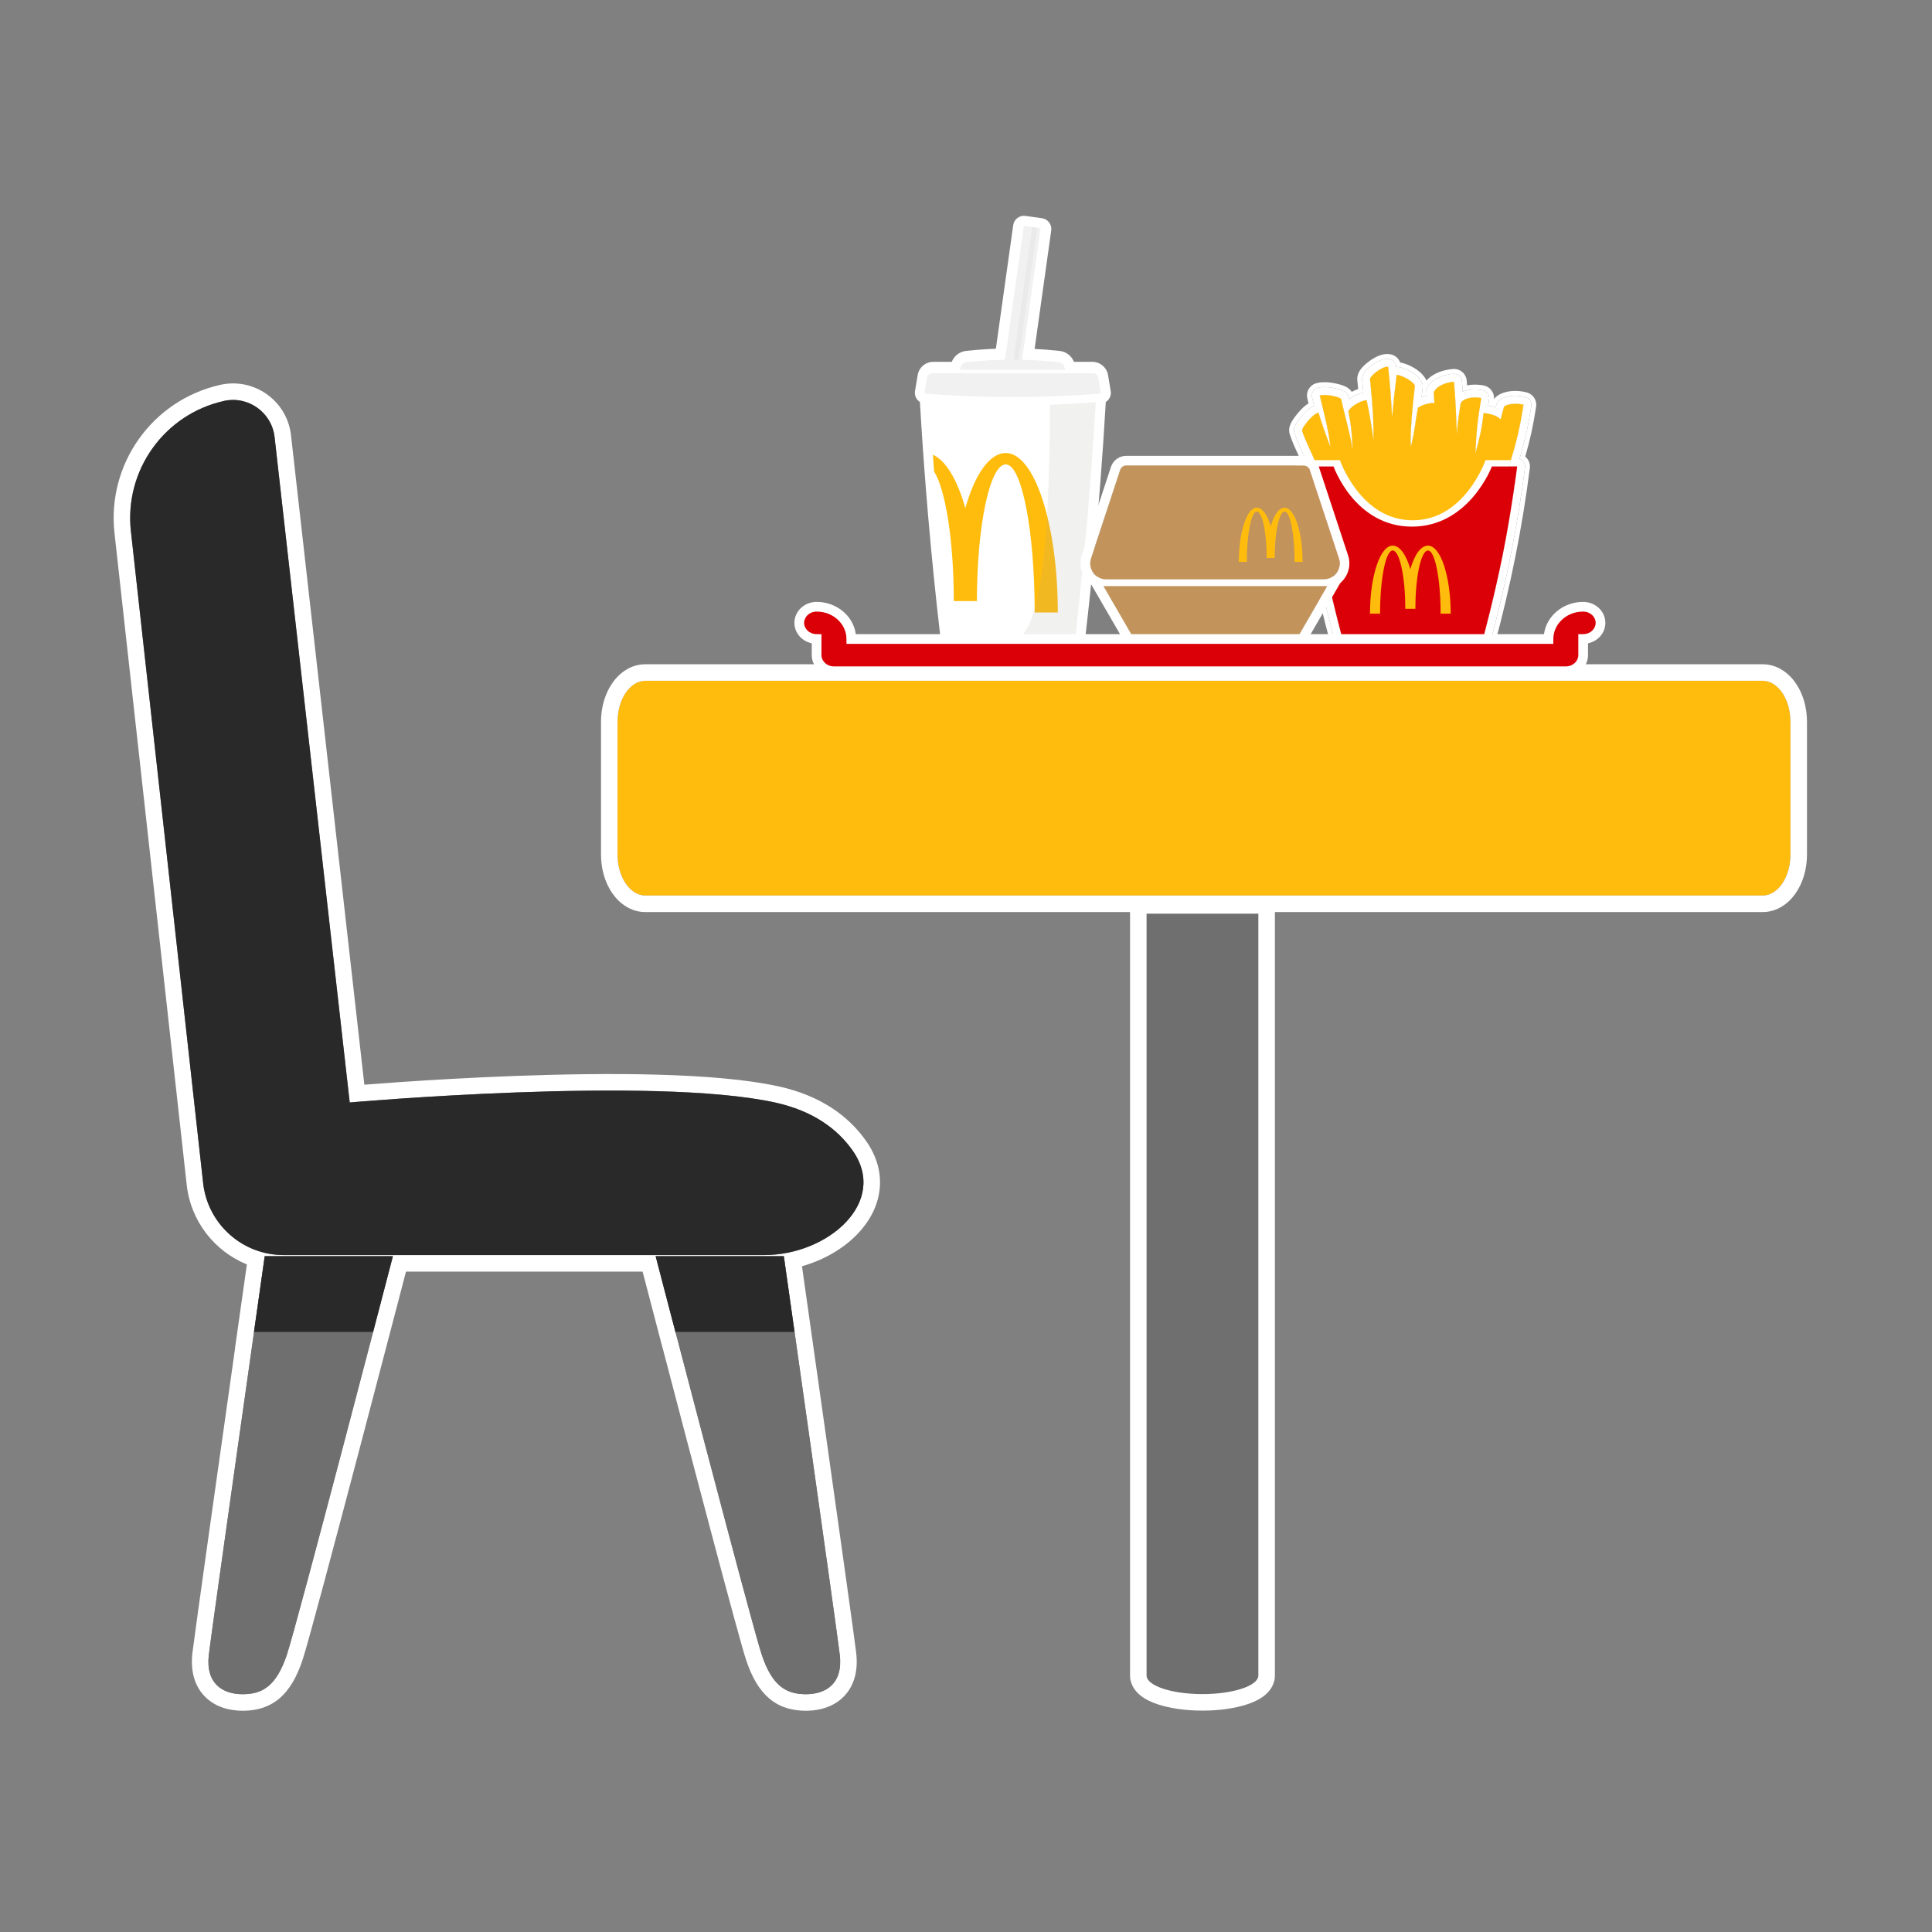 <svg width="170" height="170" viewBox="0 0 170 170" fill="none" xmlns="http://www.w3.org/2000/svg">
<rect x="0" y="0" width="170" height="170" fill="#808080" stroke="none"/>
<path d="M19.376 33.865C22.359 33.194 25.263 35.261 25.606 38.299L32.059 95.445C32.797 95.386 33.799 95.311 35.005 95.227C37.682 95.043 41.366 94.82 45.39 94.672C53.369 94.379 62.906 94.364 68.496 95.589C72.227 96.406 74.668 98.213 76.199 100.381C77.194 101.788 77.577 103.295 77.387 104.768C77.2 106.217 76.477 107.499 75.496 108.536C74.245 109.859 72.496 110.869 70.567 111.421C70.581 111.519 70.596 111.624 70.612 111.734C70.738 112.628 70.92 113.908 71.138 115.451C71.575 118.537 72.162 122.679 72.757 126.901C73.947 135.329 75.18 144.118 75.336 145.419C75.527 147.014 75.165 148.384 74.192 149.335C73.32 150.187 72.171 150.493 71.128 150.528L70.921 150.531C69.84 150.531 68.728 150.303 67.744 149.497C66.801 148.724 66.148 147.558 65.647 146.052C64.997 144.103 60.857 128.355 58.318 118.654H58.311L58.027 117.568C57.512 115.6 57.077 113.934 56.771 112.76C56.684 112.43 56.608 112.138 56.543 111.89H35.723C35.69 112.015 35.655 112.151 35.617 112.297C35.385 113.186 35.053 114.458 34.652 115.993C33.849 119.064 32.769 123.187 31.661 127.397C29.455 135.773 27.105 144.61 26.625 146.052C26.123 147.558 25.47 148.723 24.527 149.496C23.605 150.252 22.571 150.5 21.554 150.528L21.351 150.531C20.257 150.531 19.01 150.244 18.08 149.336C17.107 148.385 16.744 147.014 16.935 145.419C17.144 143.68 19.294 128.455 20.682 118.654H20.675L20.91 116.997C21.188 115.029 21.424 113.363 21.591 112.189C21.642 111.831 21.686 111.519 21.723 111.257C18.886 110.102 16.785 107.47 16.429 104.257L10.074 46.904C9.4 40.823 13.407 35.207 19.376 33.865ZM23.294 110.538C23.294 110.538 22.906 113.265 22.349 117.201H22.355C20.989 126.851 18.597 143.772 18.378 145.592C18.071 148.155 19.609 149.077 21.351 149.077C23.093 149.077 24.323 148.36 25.246 145.592C26.168 142.825 34.573 110.538 34.573 110.538H23.294ZM57.693 110.538C57.693 110.538 58.403 113.265 59.433 117.201H59.439C61.953 126.81 66.371 143.629 67.026 145.592C67.948 148.36 69.179 149.077 70.921 149.077C72.663 149.077 74.201 148.155 73.893 145.592C73.585 143.03 68.973 110.538 68.973 110.538H57.693ZM24.162 38.462C23.916 36.284 21.833 34.802 19.695 35.283C14.448 36.463 10.927 41.399 11.519 46.744L17.874 104.097C18.274 107.706 21.323 110.436 24.954 110.436H67.268C72.849 110.436 78.231 105.777 75.012 101.22C73.7 99.363 71.58 97.753 68.185 97.009C57.422 94.652 30.773 97.009 30.773 97.009L24.162 38.462Z" fill="white"/>
<path d="M54.336 63.511C54.336 61.518 55.434 59.902 56.789 59.902H155.093C156.448 59.902 157.546 61.518 157.546 63.511V75.192C157.546 77.184 156.448 78.8 155.093 78.8H56.789C55.434 78.8 54.336 77.184 54.336 75.192V63.511Z" fill="#FFBC0D"/>
<path d="M52.883 75.193V63.511C52.883 62.262 53.225 61.066 53.853 60.142C54.476 59.226 55.488 58.449 56.789 58.449V59.903C55.435 59.903 54.337 61.518 54.337 63.511V75.193L54.339 75.378C54.405 77.284 55.477 78.8 56.789 78.8H155.093L155.22 78.796C156.474 78.702 157.48 77.223 157.544 75.378L157.546 75.193V63.511C157.546 61.581 156.516 60.005 155.22 59.908L155.093 59.903V58.449C156.395 58.449 157.407 59.226 158.03 60.142C158.658 61.066 159 62.262 159 63.511V75.193C159 76.442 158.658 77.637 158.03 78.561C157.407 79.478 156.395 80.254 155.093 80.254H56.789C55.488 80.254 54.476 79.478 53.853 78.561C53.225 77.637 52.883 76.442 52.883 75.193ZM155.093 58.449V59.903H56.789V58.449H155.093Z" fill="white"/>
<path d="M110.727 80.393H100.887V147.426C100.887 148.332 103.09 149.066 105.807 149.066C108.524 149.066 110.727 148.332 110.727 147.426L110.727 147.421V80.393Z" fill="#6F6F6F"/>
<path d="M100.887 80.393V147.427C100.888 148.333 103.09 149.067 105.807 149.067C108.439 149.067 110.589 148.378 110.721 147.511L110.727 147.427V80.393H100.887ZM112.181 147.427C112.181 148.29 111.655 148.88 111.24 149.207C110.809 149.547 110.275 149.789 109.746 149.965C108.671 150.323 107.278 150.52 105.807 150.52C104.336 150.52 102.944 150.323 101.869 149.965C101.339 149.789 100.805 149.547 100.374 149.207C99.96 148.88 99.434 148.29 99.434 147.428V78.939H112.181V147.427Z" fill="white"/>
<path d="M24.953 110.435H67.267C72.848 110.435 78.231 105.776 75.011 101.219C73.699 99.362 71.579 97.752 68.184 97.008C57.422 94.651 30.772 97.008 30.772 97.008L24.161 38.462C23.915 36.284 21.832 34.801 19.694 35.282C14.447 36.462 10.926 41.398 11.518 46.743L17.873 104.096C18.273 107.705 21.322 110.435 24.953 110.435Z" fill="#292929"/>
<path d="M18.375 145.592C18.683 143.029 23.295 110.537 23.295 110.537H34.57C34.57 110.537 26.165 142.824 25.243 145.592C24.32 148.359 23.09 149.076 21.348 149.076C19.605 149.076 18.068 148.154 18.375 145.592Z" fill="#6F6F6F"/>
<path d="M73.89 145.592C73.583 143.029 68.97 110.537 68.97 110.537H57.696C57.696 110.537 66.1 142.824 67.023 145.592C67.945 148.359 69.176 149.076 70.918 149.076C72.66 149.076 74.198 148.154 73.89 145.592Z" fill="#6F6F6F"/>
<path d="M22.348 117.199C22.905 113.264 23.292 110.537 23.292 110.537H34.567C34.567 110.537 33.857 113.263 32.828 117.199H22.348Z" fill="#292929"/>
<path d="M69.911 117.199C69.354 113.264 68.967 110.537 68.967 110.537H57.692C57.692 110.537 58.402 113.263 59.431 117.199H69.911Z" fill="#292929"/>
<path d="M87.818 30.892L87.595 30.9C86.742 30.934 85.889 30.997 85.035 31.089L84.995 31.094C84.481 31.166 84.056 31.531 83.906 32.027L83.899 32.052L82.123 32.052C81.546 32.052 81.053 32.471 80.959 33.041L80.725 34.445L80.721 34.476C80.68 34.801 80.858 35.103 81.138 35.236L81.152 35.242L81.159 35.355C81.241 36.773 81.332 38.195 81.431 39.616L81.492 40.468C81.615 42.173 81.751 43.875 81.898 45.576C82.193 48.976 82.538 52.385 82.933 55.802C82.973 56.145 83.244 56.415 83.587 56.452C85.432 56.652 87.279 56.752 89.125 56.752L89.448 56.751C91.188 56.74 92.926 56.641 94.663 56.452C95.005 56.415 95.277 56.145 95.317 55.802C95.71 52.402 96.055 48.993 96.351 45.576L96.424 44.721C96.689 41.59 96.911 38.466 97.091 35.349L97.098 35.242L97.11 35.236C97.4 35.1 97.581 34.782 97.524 34.445L97.291 33.041L97.284 33.003C97.174 32.452 96.691 32.052 96.127 32.052L94.35 32.052L94.343 32.027C94.189 31.518 93.746 31.146 93.214 31.089L92.919 31.059C92.23 30.99 91.542 30.94 90.853 30.908L90.796 30.906L92.29 20.25C92.347 19.845 92.066 19.471 91.662 19.414L90.201 19.209C89.798 19.152 89.425 19.433 89.368 19.838L87.818 30.892Z" fill="white"/>
<path d="M90.23 18.998L91.69 19.203C92.211 19.277 92.572 19.759 92.499 20.28L91.037 30.704C91.671 30.736 92.305 30.783 92.939 30.846L93.235 30.878C93.808 30.939 94.292 31.315 94.501 31.839H96.125C96.791 31.839 97.362 32.311 97.491 32.962L97.492 32.965L97.499 33.003L97.5 33.006L97.733 34.41C97.799 34.804 97.613 35.175 97.3 35.373C97.165 37.708 97.008 40.048 96.826 42.391L96.635 44.74L96.562 45.594C96.266 49.013 95.92 52.424 95.527 55.827C95.476 56.269 95.126 56.617 94.684 56.664C92.94 56.853 91.195 56.953 89.448 56.965L89.124 56.966C87.27 56.966 85.415 56.865 83.562 56.664C83.12 56.616 82.77 56.269 82.719 55.827C82.324 52.408 81.979 48.997 81.684 45.594C81.61 44.744 81.54 43.892 81.472 43.041L81.278 40.483L81.217 39.632C81.118 38.211 81.027 36.79 80.945 35.373C80.643 35.182 80.46 34.828 80.507 34.449L80.508 34.445L80.512 34.414L80.747 33.006C80.859 32.333 81.439 31.84 82.121 31.839H83.746C83.949 31.329 84.411 30.96 84.963 30.883L84.967 30.883L85.007 30.878H85.011C85.869 30.785 86.727 30.721 87.585 30.687L87.629 30.684L89.155 19.808C89.228 19.288 89.709 18.924 90.23 18.998ZM90.17 19.42C89.884 19.38 89.618 19.58 89.578 19.868L88.003 31.098L87.825 31.105L87.602 31.113L87.603 31.113C86.755 31.147 85.907 31.209 85.059 31.301L85.019 31.306L85.018 31.306C84.59 31.367 84.235 31.672 84.109 32.086L84.102 32.113L84.057 32.266H82.121C81.649 32.266 81.245 32.609 81.168 33.077L80.934 34.475L80.93 34.507C80.904 34.734 81.028 34.947 81.224 35.041L81.238 35.048L81.354 35.1L81.363 35.228L81.371 35.342V35.344C81.453 36.76 81.543 38.182 81.642 39.602L81.703 40.453C81.827 42.157 81.961 43.858 82.109 45.557C82.403 48.956 82.749 52.363 83.144 55.778C83.172 56.022 83.365 56.214 83.608 56.241C85.446 56.44 87.284 56.539 89.122 56.539L89.445 56.538C91.178 56.527 92.909 56.428 94.639 56.241C94.882 56.214 95.075 56.022 95.103 55.778C95.496 52.38 95.841 48.973 96.137 45.557L96.21 44.704L96.4 42.358C96.583 40.014 96.741 37.674 96.876 35.337V35.334L96.884 35.227L96.893 35.099L97.011 35.047L97.018 35.043L97.092 35.002C97.254 34.89 97.347 34.69 97.312 34.48L97.079 33.077L97.073 33.045L97.053 32.962C96.933 32.554 96.558 32.266 96.125 32.266H94.188L94.144 32.111L94.137 32.089C94.008 31.662 93.637 31.35 93.191 31.301L92.896 31.271C92.382 31.22 91.869 31.179 91.355 31.149L90.842 31.122L90.785 31.12L90.55 31.109L92.077 20.22C92.117 19.932 91.917 19.666 91.631 19.626L90.17 19.42Z" fill="white"/>
<path fill-rule="evenodd" clip-rule="evenodd" d="M81.789 35.383C81.789 35.383 85.446 35.681 89.104 35.681C92.761 35.681 96.418 35.383 96.418 35.383C96.418 35.383 96.121 40.52 95.672 45.683C95.223 50.846 94.627 55.983 94.627 55.983C94.627 55.983 91.865 56.282 89.104 56.282C86.342 56.282 83.58 55.983 83.58 55.983C83.58 55.983 82.982 50.82 82.535 45.683C82.089 40.545 81.789 35.383 81.789 35.383Z" fill="white"/>
<mask id="mask0_4480_42415" style="mask-type:luminance" maskUnits="userSpaceOnUse" x="81" y="35" width="16" height="22">
<path fill-rule="evenodd" clip-rule="evenodd" d="M81.789 35.383C81.789 35.383 85.446 35.681 89.104 35.681C92.761 35.681 96.418 35.383 96.418 35.383C96.418 35.383 96.121 40.52 95.672 45.683C95.223 50.846 94.627 55.983 94.627 55.983C94.627 55.983 91.865 56.282 89.104 56.282C86.342 56.282 83.58 55.983 83.58 55.983C83.58 55.983 82.982 50.82 82.535 45.683C82.089 40.545 81.789 35.383 81.789 35.383Z" fill="white"/>
</mask>
<g mask="url(#mask0_4480_42415)">
</g>
<path fill-rule="evenodd" clip-rule="evenodd" d="M84.942 44.702C84.243 42.24 83.235 40.519 82.086 40.014C82.085 40.011 82.085 40.011 82.194 41.489C83.201 43.091 83.926 47.591 83.926 52.891H85.96C85.96 46.249 87.098 40.864 88.502 40.864C89.906 40.864 91.044 46.697 91.044 53.893H93.078C93.078 46.144 91.029 39.861 88.502 39.861C87.064 39.861 85.782 41.749 84.942 44.702Z" fill="#FFBC0D"/>
<path fill-rule="evenodd" clip-rule="evenodd" d="M96.416 35.383C96.416 35.383 96.119 40.52 95.67 45.683C95.221 50.846 94.625 55.983 94.625 55.983C94.625 55.983 91.863 56.282 89.102 56.282C91.278 56.282 92.373 49.395 92.385 35.621C94.625 35.532 96.416 35.383 96.416 35.383Z" fill="#A0A09F" fill-opacity="0.15"/>
<path d="M90.086 19.875L91.564 20.083L89.854 32.249L88.347 32.247L90.086 19.875Z" fill="#F1F1F1"/>
<path d="M90.824 19.979L91.268 20.041L89.552 32.248L89.1 32.248L90.824 19.979Z" fill="#EAEAEA"/>
<path fill-rule="evenodd" clip-rule="evenodd" d="M82.018 32.846H96.187C96.406 32.846 96.592 33.004 96.628 33.22L96.865 34.637C94.277 34.836 91.69 34.936 89.102 34.936C86.515 34.936 83.927 34.836 81.34 34.637L81.576 33.22C81.612 33.004 81.799 32.846 82.018 32.846Z" fill="#F1F1F1"/>
<path fill-rule="evenodd" clip-rule="evenodd" d="M85.042 31.868C86.395 31.723 87.748 31.65 89.1 31.65C90.453 31.65 91.805 31.723 93.158 31.868C93.41 31.895 93.617 32.078 93.675 32.324L93.728 32.546H84.473L84.525 32.324C84.584 32.078 84.791 31.895 85.042 31.868Z" fill="#F1F1F1"/>
<path fill-rule="evenodd" clip-rule="evenodd" d="M119.857 33.429C119.81 32.946 120.166 32.55 120.731 32.131C121.26 31.739 121.785 31.509 122.267 31.594C122.572 31.647 122.805 31.896 122.838 32.204L122.847 32.283L122.865 32.282C122.894 32.281 122.924 32.282 122.954 32.284L122.985 32.288C123.96 32.417 125.28 33.267 125.188 34.056C125.167 34.232 125.148 34.404 125.129 34.572L125.087 34.952L125.126 34.939C125.238 34.902 125.354 34.87 125.471 34.844L125.476 34.843L125.461 34.631L125.458 34.582C125.457 34.516 125.466 34.45 125.484 34.386C125.721 33.531 126.743 32.985 127.884 32.894C128.266 32.864 128.601 33.148 128.633 33.531C128.652 33.759 128.669 33.977 128.685 34.188L128.706 34.469L128.712 34.466C129.207 34.257 129.829 34.218 130.427 34.33L130.479 34.34C130.847 34.415 131.09 34.768 131.028 35.138C131.009 35.248 130.991 35.355 130.974 35.459L130.936 35.694L131.04 35.712C131.226 35.744 131.403 35.787 131.569 35.84L131.605 35.852L131.627 35.765L131.653 35.666C131.856 34.866 133.229 34.662 134.242 34.945C134.581 35.039 134.797 35.373 134.743 35.721C134.478 37.447 134.212 38.663 133.746 40.232L133.701 40.38L133.715 40.385C134.014 40.483 134.22 40.777 134.192 41.106L134.189 41.134C133.862 43.712 133.438 46.305 132.918 48.912C132.397 51.518 131.785 54.11 131.082 56.687C131.041 56.838 130.951 56.97 130.826 57.063L129.704 57.898C129.514 58.039 129.267 58.075 129.045 57.992C127.63 57.465 126.028 57.2 124.237 57.2C122.449 57.2 120.899 57.464 119.582 57.987C119.358 58.076 119.103 58.042 118.91 57.898L117.787 57.063C117.662 56.97 117.572 56.837 117.531 56.687C116.822 54.081 116.21 51.489 115.696 48.912C115.181 46.334 114.757 43.741 114.425 41.135C114.383 40.803 114.579 40.503 114.873 40.394L114.874 40.393L114.805 40.237L114.74 40.096L114.478 39.526C114.237 39 114.081 38.626 113.94 38.213L113.898 38.087C113.761 37.669 113.995 37.283 114.487 36.677L114.533 36.62C114.871 36.213 115.221 35.897 115.586 35.726L115.631 35.706L115.449 34.965C115.359 34.597 115.58 34.225 115.946 34.128C116.371 34.015 116.9 34.042 117.448 34.16C117.664 34.206 117.871 34.265 118.037 34.327C118.131 34.363 118.214 34.4 118.286 34.441C118.342 34.473 118.393 34.507 118.443 34.551C118.554 34.648 118.642 34.766 118.682 34.947L118.721 35.118L118.786 35.073C119.16 34.818 119.575 34.626 119.965 34.549L119.951 34.396L119.857 33.429ZM122.49 36.712C122.423 35.245 122.309 33.769 122.146 32.279C121.63 32.188 120.525 33.107 120.55 33.361C120.784 35.737 120.832 36.496 120.851 37.74L120.861 38.73C120.621 37.102 120.509 36.411 120.308 35.486L120.248 35.212C119.57 35.263 118.604 35.984 118.654 36.234C118.869 37.316 118.929 37.851 118.995 39.094L119.018 39.537C118.808 38.357 118.636 37.676 118.431 36.871C118.32 36.43 118.198 35.952 118.056 35.334L118.003 35.1C117.977 34.983 116.786 34.625 116.125 34.8C116.179 35.021 116.233 35.242 116.288 35.463C116.606 36.751 116.924 38.038 117.061 39.306C116.685 38.33 116.335 37.332 116.017 36.305C115.359 36.492 114.522 37.756 114.56 37.87C114.758 38.474 114.993 38.982 115.235 39.504C115.36 39.776 115.488 40.051 115.612 40.345L115.673 40.489L115.926 41.046H115.116C115.446 43.637 115.867 46.213 116.379 48.775C116.89 51.337 117.498 53.913 118.203 56.504L119.325 57.34C120.729 56.782 122.366 56.504 124.237 56.504C126.108 56.504 127.791 56.782 129.288 57.34L130.411 56.504C131.109 53.942 131.718 51.366 132.235 48.775C132.752 46.185 133.173 43.608 133.498 41.046H132.792L132.941 40.489L132.991 40.326C133.515 38.602 133.785 37.371 134.055 35.615C133.337 35.415 132.39 35.59 132.328 35.837C132.292 35.978 132.261 36.096 132.231 36.207L132.039 36.898C131.745 36.571 131.135 36.403 130.541 36.346C130.409 37.55 130.278 38.136 130.026 39.119L129.827 39.891C129.9 38.102 130.004 37.072 130.295 35.301L130.341 35.023C129.671 34.887 128.798 34.998 128.528 35.482C128.363 36.519 128.269 37.124 128.204 37.986L128.19 38.175C128.186 38.075 128.182 37.977 128.179 37.882C128.123 36.4 128.086 35.428 127.964 33.893L127.939 33.588C127.089 33.656 126.3 34.048 126.154 34.572C126.157 34.611 126.16 34.654 126.164 34.7C126.176 34.873 126.192 35.089 126.204 35.27L126.216 35.458C125.632 35.445 124.999 35.697 124.77 35.88C124.667 36.392 124.604 36.823 124.543 37.238C124.449 37.876 124.361 38.477 124.143 39.283C124.143 39.283 124.009 38.336 124.439 34.473L124.496 33.975C124.526 33.718 123.571 33.068 122.893 32.978C122.741 34.224 122.607 35.468 122.49 36.712Z" fill="white"/>
<path d="M120.478 31.789C121.031 31.381 121.679 31.058 122.342 31.174C122.742 31.245 123.066 31.524 123.201 31.893C123.727 31.995 124.296 32.252 124.741 32.583C124.989 32.767 125.216 32.986 125.377 33.232C125.429 33.312 125.475 33.397 125.514 33.486C125.689 33.291 125.898 33.125 126.128 32.988C126.621 32.694 127.227 32.52 127.85 32.47C128.467 32.421 129.008 32.88 129.059 33.496C129.071 33.638 129.081 33.776 129.092 33.91C129.468 33.835 129.867 33.825 130.257 33.873L130.507 33.911L130.51 33.912L130.561 33.922L130.564 33.923C131.125 34.036 131.505 34.551 131.46 35.111C131.725 34.769 132.15 34.578 132.548 34.485C133.117 34.352 133.787 34.376 134.357 34.535C134.905 34.687 135.252 35.225 135.166 35.787C134.907 37.464 134.646 38.672 134.207 40.177C134.484 40.403 134.651 40.757 134.618 41.143L134.617 41.151L134.614 41.18L134.613 41.188C134.285 43.777 133.86 46.38 133.337 48.996C132.815 51.612 132.201 54.213 131.495 56.8C131.429 57.042 131.284 57.256 131.082 57.406L129.96 58.241C129.654 58.468 129.254 58.526 128.897 58.393C127.537 57.887 125.987 57.628 124.238 57.628C122.491 57.628 120.996 57.886 119.74 58.385C119.378 58.528 118.968 58.474 118.656 58.241L117.533 57.406C117.331 57.256 117.186 57.042 117.12 56.8C116.409 54.185 115.795 51.584 115.278 48.996C114.762 46.408 114.336 43.806 114.002 41.189C113.955 40.82 114.092 40.475 114.337 40.239L114.091 39.705L114.09 39.704C113.846 39.172 113.685 38.784 113.537 38.351L113.536 38.349L113.494 38.224L113.493 38.221C113.384 37.886 113.434 37.572 113.57 37.275C113.698 36.997 113.911 36.712 114.156 36.408L114.158 36.407L114.204 36.35L114.205 36.349C114.489 36.008 114.799 35.705 115.139 35.489L115.035 35.068V35.066C114.891 34.473 115.247 33.873 115.838 33.716C116.355 33.579 116.959 33.619 117.538 33.743C117.771 33.793 117.998 33.857 118.188 33.928C118.295 33.969 118.4 34.015 118.497 34.071C118.573 34.113 118.649 34.164 118.725 34.23C118.805 34.3 118.88 34.382 118.944 34.48C119.127 34.382 119.316 34.298 119.507 34.233L119.434 33.471L119.427 33.335C119.431 32.663 119.957 32.175 120.478 31.789ZM122.268 31.595C121.786 31.51 121.261 31.74 120.732 32.132C120.167 32.55 119.811 32.947 119.858 33.429L119.967 34.55C119.576 34.627 119.16 34.819 118.787 35.073L118.722 35.119L118.683 34.948C118.643 34.767 118.556 34.649 118.444 34.552C118.394 34.508 118.342 34.473 118.287 34.442C118.214 34.401 118.131 34.364 118.037 34.328C117.872 34.266 117.665 34.207 117.449 34.161C116.902 34.043 116.372 34.016 115.947 34.129C115.581 34.226 115.36 34.598 115.45 34.965L115.632 35.707L115.587 35.727C115.222 35.898 114.872 36.214 114.534 36.621L114.488 36.678C113.996 37.284 113.762 37.669 113.899 38.088L113.941 38.214C114.082 38.627 114.238 39.001 114.479 39.527L114.741 40.097L114.806 40.238L114.875 40.394L114.873 40.395C114.58 40.504 114.384 40.804 114.426 41.135C114.758 43.742 115.182 46.334 115.697 48.912C116.211 51.49 116.823 54.082 117.531 56.687C117.572 56.838 117.663 56.971 117.788 57.064L118.911 57.899C119.104 58.043 119.359 58.077 119.583 57.988C120.9 57.465 122.45 57.201 124.238 57.201C126.029 57.201 127.631 57.466 129.046 57.993C129.268 58.075 129.516 58.04 129.705 57.899L130.827 57.064C130.952 56.971 131.043 56.838 131.084 56.688C131.786 54.111 132.398 51.519 132.918 48.912C133.439 46.306 133.863 43.714 134.19 41.135L134.192 41.107C134.221 40.778 134.015 40.483 133.716 40.386L133.703 40.381L133.747 40.232C134.212 38.664 134.478 37.447 134.744 35.722C134.798 35.374 134.582 35.04 134.243 34.946C133.23 34.663 131.856 34.867 131.653 35.667L131.629 35.766L131.606 35.853L131.57 35.841C131.405 35.788 131.227 35.745 131.041 35.712L130.937 35.695L130.976 35.459C130.993 35.355 131.01 35.248 131.029 35.139C131.091 34.768 130.848 34.415 130.479 34.341L130.428 34.331C129.83 34.219 129.208 34.258 128.713 34.467L128.706 34.469L128.686 34.188C128.67 33.978 128.653 33.76 128.634 33.532C128.602 33.149 128.267 32.865 127.884 32.895C126.744 32.986 125.722 33.532 125.485 34.386C125.467 34.45 125.458 34.517 125.459 34.583L125.461 34.632L125.477 34.844L125.472 34.845C125.355 34.871 125.239 34.903 125.128 34.939L125.089 34.953L125.13 34.573C125.148 34.405 125.168 34.233 125.189 34.056C125.28 33.268 123.96 32.419 122.985 32.289L122.955 32.285C122.925 32.283 122.895 32.282 122.866 32.283L122.848 32.284L122.839 32.204C122.806 31.897 122.573 31.648 122.268 31.595ZM120.552 33.361C120.527 33.108 121.631 32.19 122.147 32.28C122.31 33.77 122.424 35.245 122.491 36.713C122.608 35.469 122.742 34.225 122.894 32.979C123.572 33.069 124.526 33.718 124.497 33.975L124.441 34.474C124.01 38.337 124.145 39.284 124.145 39.284C124.362 38.478 124.45 37.877 124.544 37.239C124.605 36.824 124.668 36.393 124.771 35.88C125 35.697 125.632 35.446 126.217 35.459L126.205 35.271C126.193 35.089 126.177 34.873 126.165 34.7C126.161 34.654 126.158 34.611 126.155 34.573C126.301 34.049 127.09 33.657 127.94 33.589L127.965 33.894C128.087 35.429 128.124 36.401 128.18 37.883C128.183 37.978 128.187 38.075 128.191 38.175L128.205 37.986C128.27 37.125 128.364 36.519 128.529 35.483C128.798 34.999 129.671 34.888 130.342 35.024L130.296 35.302C130.004 37.073 129.901 38.103 129.828 39.892L130.027 39.119C130.279 38.137 130.41 37.55 130.542 36.347C131.135 36.403 131.746 36.571 132.04 36.898L132.232 36.208C132.262 36.097 132.293 35.979 132.328 35.838C132.391 35.591 133.338 35.416 134.055 35.616C133.785 37.371 133.515 38.604 132.991 40.327L132.942 40.49L132.793 41.047H133.499C133.174 43.609 132.753 46.185 132.236 48.776C131.718 51.367 131.11 53.943 130.411 56.505L129.289 57.34C127.792 56.783 126.108 56.505 124.238 56.505C122.367 56.505 120.73 56.783 119.326 57.34L118.204 56.505C117.499 53.914 116.891 51.338 116.379 48.776C115.868 46.214 115.447 43.638 115.117 41.047H115.927L115.674 40.49L115.614 40.346C115.489 40.052 115.362 39.776 115.236 39.505C114.994 38.983 114.759 38.475 114.561 37.871C114.523 37.757 115.36 36.493 116.018 36.306C116.336 37.333 116.685 38.331 117.062 39.307C116.925 38.039 116.607 36.752 116.289 35.464C116.234 35.243 116.18 35.022 116.126 34.801C116.787 34.625 117.976 34.983 118.004 35.1L118.057 35.335C118.199 35.952 118.32 36.431 118.432 36.871C118.636 37.677 118.809 38.358 119.019 39.537L118.996 39.095C118.93 37.852 118.871 37.317 118.655 36.235C118.605 35.984 119.571 35.263 120.248 35.212L120.309 35.487C120.509 36.412 120.622 37.103 120.862 38.731L120.852 37.741C120.833 36.497 120.785 35.738 120.552 33.361ZM121.771 32.803C121.652 32.863 121.524 32.943 121.4 33.034C121.249 33.146 121.12 33.263 121.035 33.358C121.013 33.382 120.998 33.404 120.985 33.42C121.154 35.139 121.224 36.002 121.256 36.847L121.278 37.734V37.736L121.288 38.726L120.439 38.793C120.213 37.259 120.101 36.568 119.923 35.731C119.759 35.796 119.583 35.891 119.419 36.002C119.278 36.098 119.169 36.192 119.104 36.264C119.101 36.267 119.098 36.269 119.096 36.272C119.245 37.033 119.317 37.537 119.37 38.24L119.422 39.072L119.445 39.515L118.599 39.612C118.392 38.448 118.222 37.779 118.019 36.976C117.907 36.535 117.785 36.053 117.641 35.43L117.629 35.374C117.527 35.337 117.381 35.294 117.213 35.258C117.024 35.218 116.832 35.191 116.659 35.183C116.674 35.242 116.688 35.301 116.703 35.361C117.02 36.643 117.345 37.959 117.486 39.261L116.663 39.461C116.347 38.64 116.051 37.803 115.775 36.947C115.633 37.07 115.489 37.225 115.36 37.385C115.228 37.548 115.118 37.706 115.045 37.826C115.033 37.845 115.025 37.863 115.016 37.879C115.195 38.395 115.4 38.846 115.623 39.326C115.685 39.461 115.749 39.599 115.814 39.741L116.006 40.179L116.007 40.181L116.062 40.314L116.316 40.87L116.589 41.474H115.603C115.922 43.892 116.32 46.298 116.798 48.692C117.298 51.197 117.891 53.717 118.577 56.25L119.393 56.858C120.805 56.335 122.422 56.078 124.238 56.078C126.061 56.078 127.722 56.337 129.217 56.861L130.037 56.25C130.717 53.744 131.312 51.225 131.817 48.692C132.301 46.273 132.698 43.867 133.012 41.474H132.238L132.529 40.38L132.532 40.373L132.534 40.365L132.583 40.202C133.059 38.638 133.32 37.488 133.567 35.964C133.376 35.948 133.181 35.956 133.009 35.981C132.877 36.001 132.777 36.03 132.712 36.056C132.688 36.151 132.666 36.237 132.644 36.319L132.643 36.322L132.243 37.762L131.723 37.184C131.645 37.097 131.495 37.004 131.265 36.925C131.157 36.888 131.039 36.857 130.915 36.832C130.795 37.782 130.664 38.356 130.44 39.226L130.241 39.998L129.401 39.874C129.473 38.125 129.574 37.087 129.848 35.398C129.684 35.395 129.521 35.407 129.374 35.438C129.137 35.489 129.001 35.571 128.935 35.645C128.779 36.622 128.692 37.201 128.63 38.016L128.63 38.017L128.616 38.206L127.765 38.191C127.761 38.092 127.757 37.994 127.753 37.899C127.699 36.467 127.662 35.519 127.55 34.08C127.339 34.129 127.146 34.2 126.985 34.286C126.755 34.409 126.637 34.537 126.588 34.634C126.589 34.646 126.59 34.657 126.591 34.669L126.631 35.242L126.643 35.431L126.674 35.895L126.208 35.885C125.976 35.88 125.72 35.928 125.492 36.002C125.351 36.047 125.237 36.099 125.155 36.142C125.075 36.566 125.02 36.935 124.966 37.301C124.873 37.94 124.781 38.563 124.556 39.395L123.722 39.343V39.339L123.719 39.319C123.717 39.308 123.716 39.291 123.714 39.271C123.711 39.231 123.707 39.172 123.704 39.092C123.697 38.932 123.694 38.683 123.704 38.316C123.725 37.581 123.8 36.366 124.016 34.427L124.017 34.425L124.061 34.036C124.057 34.032 124.053 34.027 124.049 34.022C123.982 33.954 123.873 33.866 123.73 33.774C123.581 33.678 123.417 33.591 123.259 33.525C123.131 34.602 123.017 35.678 122.915 36.754L122.064 36.733C122.005 35.431 121.906 34.122 121.771 32.803Z" fill="white"/>
<path d="M122.146 32.28C122.309 33.77 122.423 35.245 122.49 36.713C122.607 35.469 122.741 34.224 122.893 32.978C123.571 33.068 124.526 33.718 124.496 33.975C123.998 38.256 124.143 39.283 124.143 39.283C124.503 37.953 124.51 37.181 124.77 35.88C125 35.697 125.632 35.445 126.217 35.458C126.202 35.221 126.171 34.811 126.154 34.572C126.3 34.048 127.09 33.656 127.939 33.589C128.091 35.409 128.124 36.422 128.19 38.175C128.256 37.209 128.351 36.593 128.529 35.482C128.798 34.998 129.671 34.888 130.341 35.023C130.015 36.968 129.904 38.011 129.827 39.891C130.216 38.379 130.379 37.833 130.542 36.347C131.135 36.403 131.745 36.571 132.039 36.898C132.154 36.479 132.221 36.261 132.328 35.838C132.391 35.591 133.337 35.416 134.055 35.616C133.777 37.426 133.498 38.679 132.941 40.489L132.792 41.047H133.499C133.494 41.085 133.007 44.909 132.235 48.775C131.461 52.651 130.417 56.484 130.411 56.504L129.289 57.34C129.289 57.34 127.043 56.504 124.237 56.504C121.452 56.504 119.358 57.327 119.326 57.34L118.203 56.504C118.196 56.478 117.144 52.605 116.379 48.775C115.616 44.953 115.122 41.089 115.116 41.047H115.926L115.673 40.489C115.292 39.563 114.877 38.839 114.56 37.871C114.523 37.756 115.359 36.493 116.017 36.306C116.335 37.333 116.685 38.33 117.061 39.307C116.901 37.82 116.492 36.309 116.126 34.801C116.787 34.625 117.977 34.983 118.003 35.1C118.437 37.028 118.679 37.633 119.018 39.537C118.94 37.963 118.893 37.437 118.654 36.234C118.605 35.984 119.57 35.263 120.247 35.213C120.488 36.288 120.597 36.946 120.861 38.73C120.845 36.764 120.839 36.298 120.55 33.361C120.526 33.107 121.63 32.189 122.146 32.28Z" fill="white"/>
<path fill-rule="evenodd" clip-rule="evenodd" d="M115.117 41.047H117.345C117.345 41.047 119.187 46.339 124.238 46.339C129.29 46.339 131.271 41.047 131.271 41.047H133.499C133.499 41.047 133.012 44.89 132.236 48.776C131.46 52.661 130.412 56.505 130.412 56.505L129.29 57.34C129.29 57.34 127.045 56.505 124.238 56.505C121.432 56.505 119.327 57.34 119.327 57.34L118.204 56.505C118.204 56.505 117.148 52.619 116.38 48.776C115.613 44.933 115.117 41.047 115.117 41.047Z" fill="#DB0007"/>
<path fill-rule="evenodd" clip-rule="evenodd" d="M125.652 48.01C125.024 48.01 124.464 48.816 124.098 50.075C123.732 48.816 123.172 48.01 122.544 48.01C121.442 48.01 120.547 50.691 120.547 53.998H121.435C121.435 50.927 121.932 48.438 122.544 48.438C123.157 48.438 123.654 50.736 123.654 53.57H124.542C124.542 50.736 125.039 48.438 125.652 48.438C126.265 48.438 126.762 50.927 126.762 53.998H127.649C127.649 50.691 126.755 48.01 125.652 48.01Z" fill="#FFBC0D"/>
<path fill-rule="evenodd" clip-rule="evenodd" d="M117.901 40.49C117.901 40.49 119.711 45.782 124.307 45.782C128.902 45.782 130.713 40.49 130.713 40.49C130.713 40.49 131.966 40.49 132.941 40.49C133.498 38.679 133.776 37.426 134.055 35.616C133.337 35.415 132.39 35.59 132.328 35.838C132.22 36.26 132.154 36.479 132.039 36.898C131.745 36.571 131.135 36.403 130.541 36.347C130.378 37.833 130.216 38.379 129.827 39.891C129.903 38.011 130.014 36.969 130.341 35.023C129.67 34.888 128.797 34.998 128.528 35.482C128.351 36.593 128.256 37.209 128.19 38.175C128.123 36.422 128.09 35.409 127.939 33.589C127.089 33.656 126.3 34.048 126.154 34.572C126.172 34.811 126.202 35.221 126.216 35.458C125.631 35.445 124.999 35.697 124.77 35.88C124.509 37.181 124.503 37.953 124.143 39.283C124.143 39.283 123.998 38.256 124.496 33.975C124.526 33.718 123.571 33.069 122.893 32.978C122.741 34.224 122.607 35.469 122.49 36.713C122.423 35.245 122.309 33.77 122.146 32.28C121.63 32.189 120.525 33.107 120.55 33.361C120.839 36.299 120.845 36.764 120.861 38.73C120.598 36.946 120.488 36.287 120.248 35.212C119.57 35.263 118.604 35.984 118.654 36.234C118.893 37.437 118.94 37.963 119.018 39.537C118.679 37.633 118.437 37.028 118.003 35.1C117.977 34.983 116.786 34.625 116.125 34.801C116.492 36.309 116.901 37.82 117.061 39.307C116.685 38.33 116.335 37.333 116.017 36.306C115.359 36.493 114.522 37.757 114.56 37.871C114.877 38.839 115.292 39.564 115.673 40.49H117.901Z" fill="#FFBC0D"/>
<path d="M113.963 56.454H99.917L97.09 51.57H116.79L113.963 56.454Z" fill="white"/>
<path d="M118.27 50.717L114.455 57.307H99.424L95.609 50.717H118.27ZM97.089 51.57L113.963 56.454L116.79 51.57H97.089Z" fill="white"/>
<path d="M99.096 40.965H114.716C114.955 40.965 115.166 41.118 115.241 41.344L117.812 49.136C118.055 49.871 117.656 50.663 116.921 50.906C116.779 50.953 116.631 50.977 116.482 50.977H97.331C96.557 50.977 95.93 50.349 95.93 49.575C95.93 49.426 95.954 49.278 96 49.136L98.572 41.344C98.647 41.118 98.858 40.965 99.096 40.965Z" fill="white"/>
<path d="M114.714 40.111C115.321 40.111 115.859 40.5 116.049 41.076L118.62 48.868C119.011 50.051 118.368 51.325 117.186 51.716C116.958 51.791 116.72 51.829 116.48 51.829H97.329C96.083 51.829 95.074 50.82 95.074 49.575C95.074 49.335 95.112 49.096 95.188 48.868L97.759 41.076L97.799 40.97C98.017 40.453 98.525 40.111 99.094 40.111V40.965C98.856 40.965 98.645 41.117 98.57 41.343L95.998 49.136L95.967 49.243C95.941 49.351 95.927 49.463 95.927 49.575L95.934 49.718C96.006 50.425 96.603 50.976 97.329 50.976H116.48L116.591 50.972C116.665 50.966 116.739 50.954 116.811 50.936L116.918 50.906C117.607 50.678 118.001 49.968 117.848 49.274L117.81 49.136L115.238 41.343C115.173 41.145 115.003 41.004 114.802 40.972L114.714 40.965V40.111ZM114.714 40.111V40.965H99.094V40.111H114.714Z" fill="white"/>
<path d="M113.963 56.454H99.917L97.09 51.57H116.79L113.963 56.454Z" fill="#C2945C"/>
<mask id="mask1_4480_42415" style="mask-type:luminance" maskUnits="userSpaceOnUse" x="97" y="51" width="20" height="6">
<path d="M113.963 56.454H99.917L97.09 51.57H116.79L113.963 56.454Z" fill="white"/>
</mask>
<g mask="url(#mask1_4480_42415)">
</g>
<path d="M99.096 40.965H114.716C114.955 40.965 115.166 41.118 115.241 41.344L117.812 49.136C118.055 49.871 117.656 50.663 116.921 50.906C116.779 50.953 116.631 50.977 116.482 50.977H97.331C96.557 50.977 95.93 50.349 95.93 49.575C95.93 49.426 95.954 49.278 96 49.136L98.572 41.344C98.647 41.118 98.858 40.965 99.096 40.965Z" fill="#C2945C"/>
<path fill-rule="evenodd" clip-rule="evenodd" d="M113.038 44.672C112.542 44.672 112.1 45.313 111.811 46.317C111.522 45.313 111.08 44.672 110.585 44.672C109.714 44.672 109.008 46.807 109.008 49.44H109.709C109.709 46.995 110.101 45.013 110.585 45.013C111.069 45.013 111.461 46.843 111.461 49.1H112.162C112.162 46.843 112.554 45.013 113.038 45.013C113.521 45.013 113.914 46.995 113.914 49.44H114.614C114.614 46.807 113.909 44.672 113.038 44.672Z" fill="#FFBC0D"/>
<path d="M139.305 56.225V57.645C139.305 58.429 138.621 59.064 137.779 59.064H73.38C72.537 59.064 71.854 58.429 71.854 57.645V56.225C71.011 56.225 70.328 55.59 70.328 54.806C70.328 54.022 71.011 53.387 71.854 53.387C73.54 53.387 74.906 54.658 74.906 56.225H136.253C136.253 54.658 137.619 53.387 139.305 53.387C140.147 53.387 140.831 54.022 140.831 54.806C140.831 55.59 140.147 56.225 139.305 56.225Z" fill="#DB0007"/>
<path d="M140.405 54.807C140.405 54.288 139.942 53.814 139.305 53.814C137.826 53.814 136.68 54.923 136.68 56.226V56.653H74.481V56.226C74.48 54.923 73.335 53.814 71.855 53.814C71.218 53.814 70.755 54.288 70.755 54.807C70.756 55.327 71.218 55.799 71.855 55.799H72.282V57.646C72.282 58.165 72.744 58.638 73.381 58.638H137.779C138.416 58.638 138.879 58.165 138.879 57.646V55.799H139.305C139.942 55.799 140.405 55.327 140.405 54.807ZM141.258 54.807C141.258 55.709 140.588 56.424 139.732 56.606V57.646C139.732 58.694 138.828 59.492 137.779 59.492H73.381C72.332 59.492 71.428 58.694 71.428 57.646V56.606C70.573 56.425 69.903 55.709 69.902 54.807C69.902 53.759 70.806 52.961 71.855 52.961C73.597 52.961 75.08 54.176 75.304 55.799H135.857C136.08 54.176 137.564 52.961 139.305 52.961C140.354 52.961 141.258 53.759 141.258 54.807Z" fill="white"/>
</svg>

